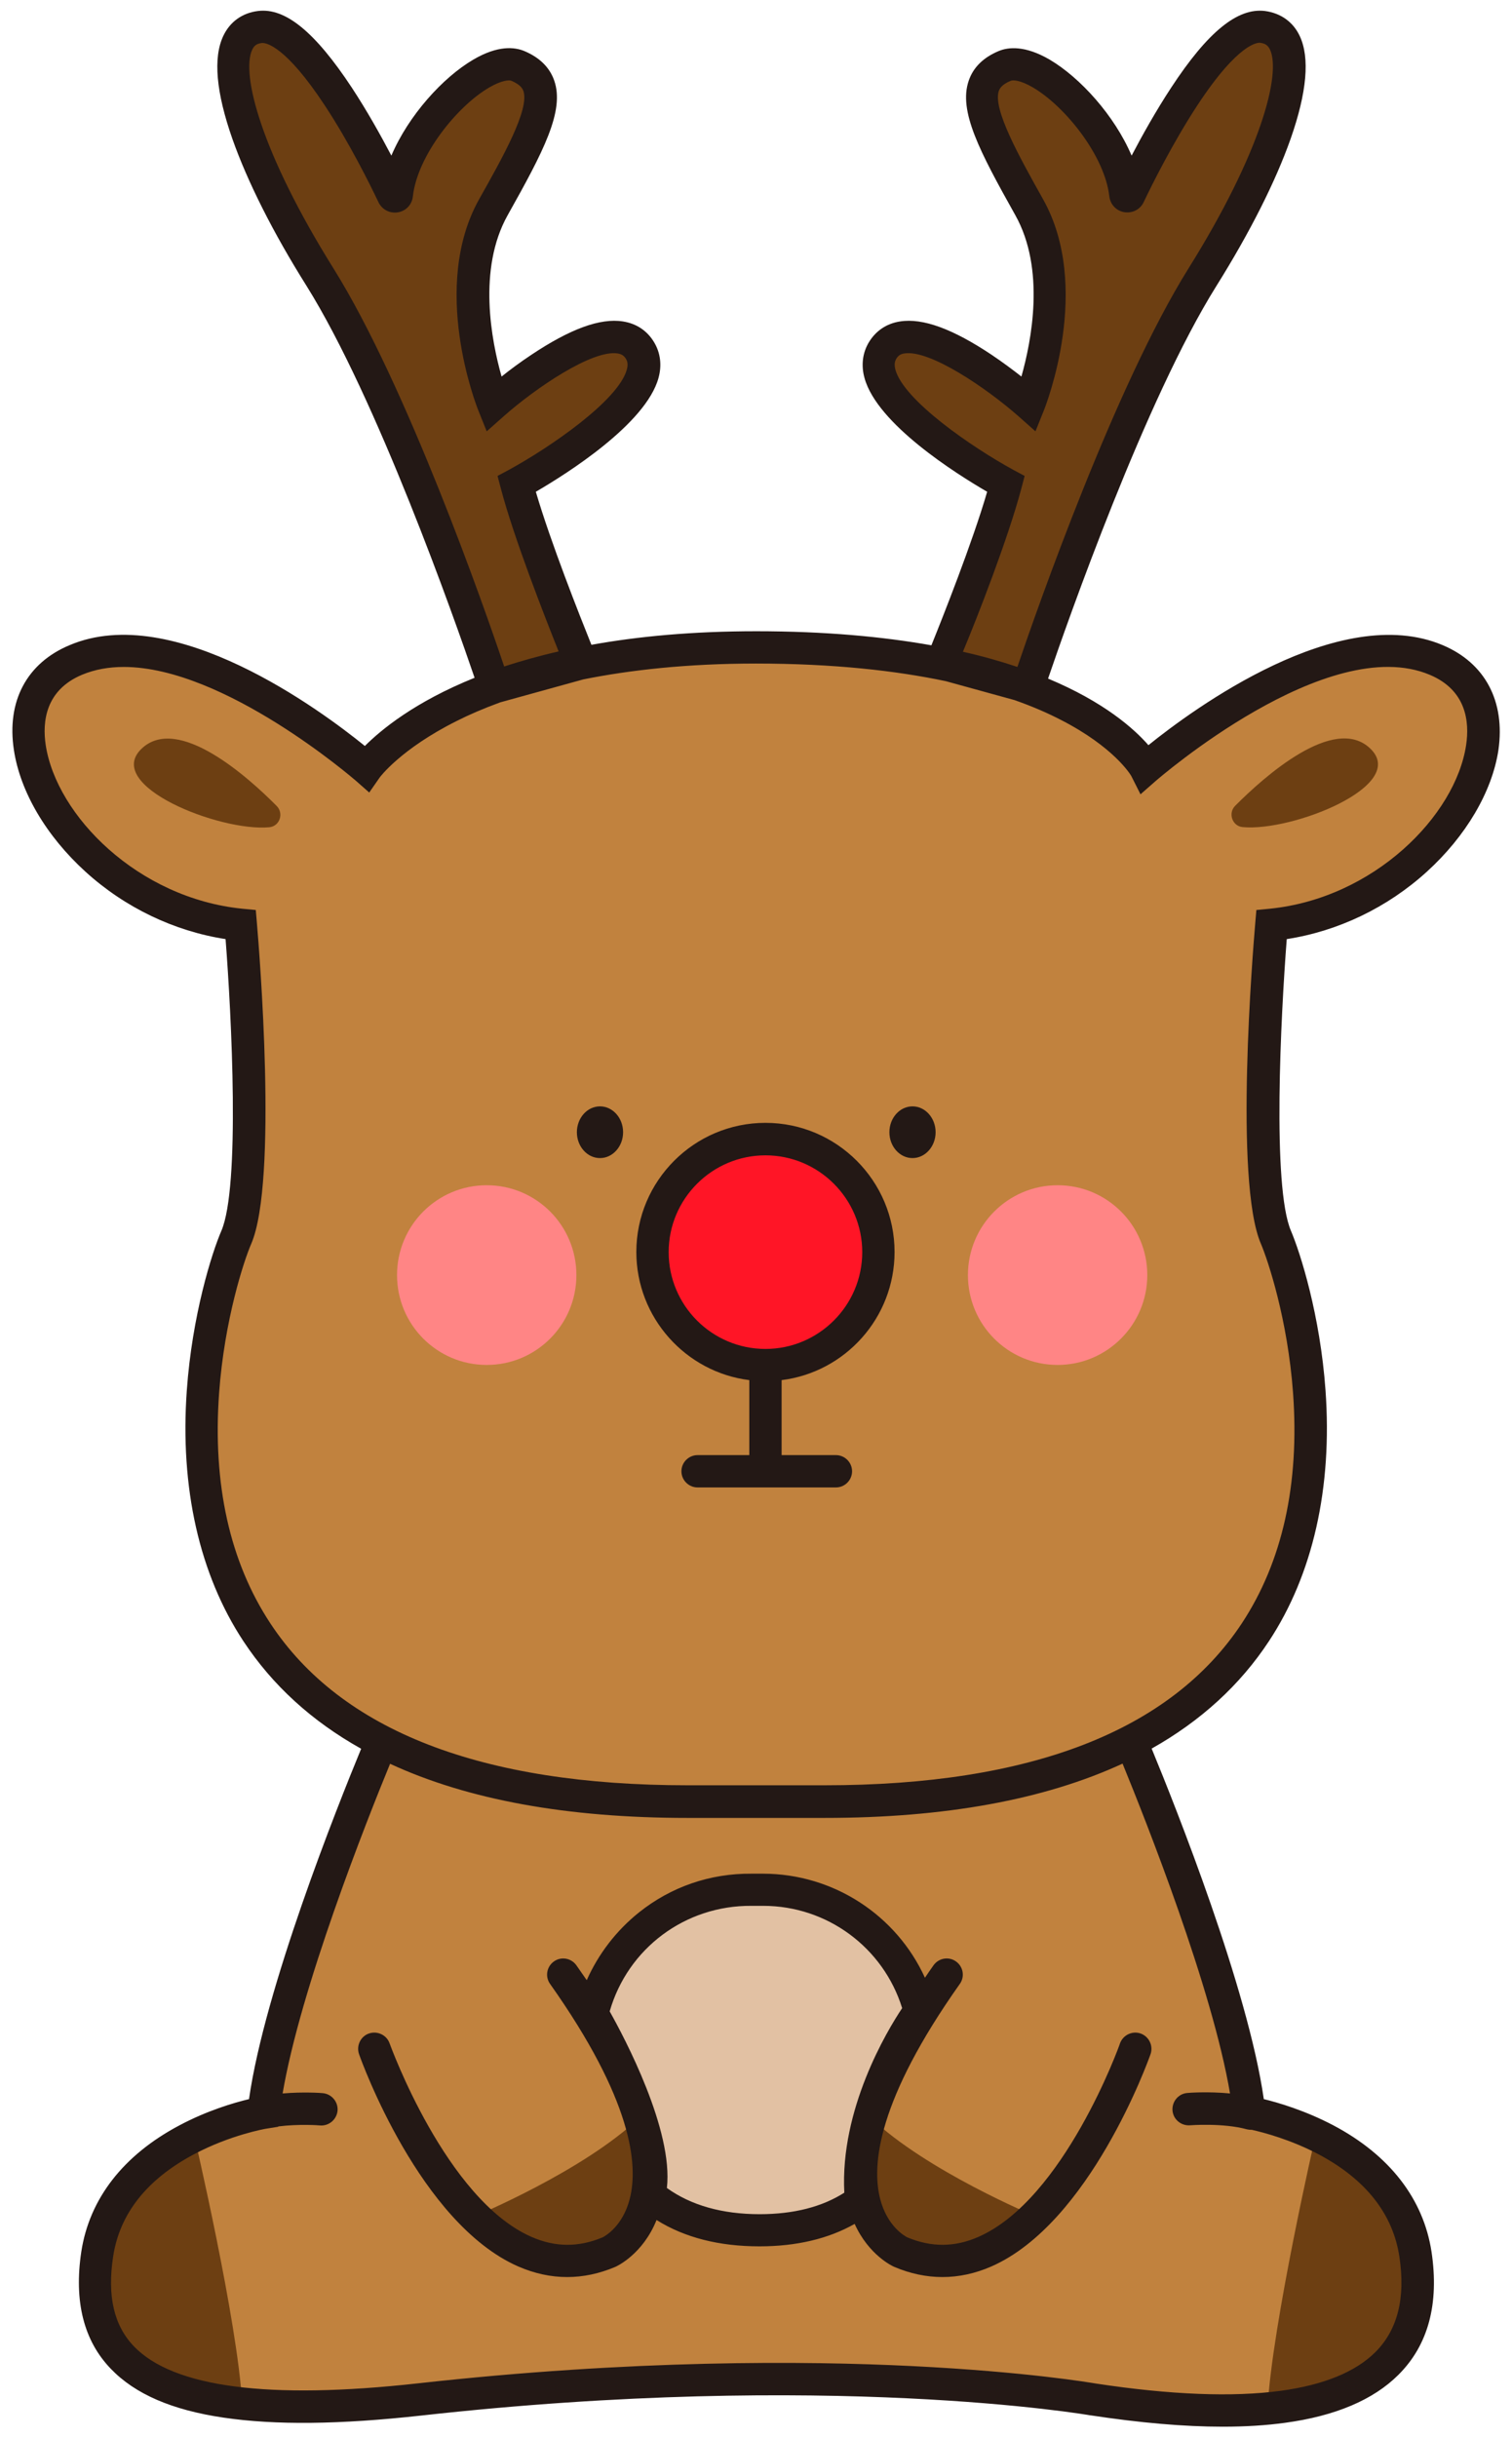 <?xml version="1.0" encoding="utf-8"?>
<!-- Generator: Adobe Illustrator 27.7.0, SVG Export Plug-In . SVG Version: 6.00 Build 0)  -->
<svg version="1.1" id="레이어_1" xmlns="http://www.w3.org/2000/svg" xmlns:xlink="http://www.w3.org/1999/xlink" x="0px"
	 y="0px" width="935.7px" height="1508.1px" viewBox="0 0 935.7 1508.1" style="enable-background:new 0 0 935.7 1508.1;"
	 xml:space="preserve">
<style type="text/css">
	.st0{fill:#C1823E;}
	.st1{fill:#E2C1A3;}
	.st2{fill:#FF1526;}
	.st3{fill:#FF8585;}
	.st4{fill:#6D3F12;}
	.st5{fill:#231815;}
</style>
<g>
	<path class="st0" d="M786.9,572.2c0,0-13.4,155.8,2.7,193.4c12.7,29.5,73.3,227.9-89.7,311.8c9.4,22.3,65.1,157.6,73.2,229.8
		c0,0,92,15.3,103,87.6s-41.6,113.9-199.4,89.8c0,0-160.7-28.5-417.1,0c-158.6,17.6-210.3-17.5-199.4-89.8s103-87.6,103-87.6
		c8-72.1,63.6-207,73.1-229.7c-163.4-83.8-102.7-282.4-90-311.9c16.1-37.6,2.7-193.4,2.7-193.4C41.4,561.5-23.1,437.9,46.8,408.4
		c69.8-29.5,179.9,67.1,179.9,67.1s52.2-74.8,241.1-74.8c201.3,0,241.1,74.8,241.1,74.8s110.1-96.7,179.9-67.1
		C958.7,437.9,894.3,561.5,786.9,572.2z"/>
	<path class="st1" d="M401.7,1357.9c9.6-35.5-35.2-112.1-35.2-112.1c10.5-43.6,50.1-77.1,98.5-76.7c2.5,0,4.9,0,7.2,0
		c46.9,0,85.9,32.3,96.9,75.1c0,0-42.2,58.2-36.3,117.3c-15.1,11.4-35.5,18.3-62.8,18.3C439.9,1380,417.8,1371.6,401.7,1357.9"/>
	<path class="st2" d="M543.6,774.7c0,38.6-31.3,69.9-69.9,69.9s-69.9-31.3-69.9-69.9s31.3-69.9,69.9-69.9S543.6,736.1,543.6,774.7z"
		/>
	<path class="st3" d="M356.7,789c0,30.7-24.8,55.6-55.5,55.6s-55.5-24.9-55.5-55.6s24.8-55.6,55.5-55.6S356.7,758.3,356.7,789z
		 M654.5,733.4c-30.6,0-55.5,24.9-55.5,55.6s24.8,55.6,55.5,55.6c30.6,0,55.5-24.9,55.5-55.6S685.2,733.4,654.5,733.4z"/>
	<path class="st4" d="M120.2,1321.6c0,0,26.8,114.4,29.7,165.8c0,0-80.9-2.9-90.2-61.3C50.3,1367.3,91.7,1332.5,120.2,1321.6z
		 M814.1,1321.6c0,0-26.8,116.3-29.7,168.6c0,0,80.9-3,90.2-62.3C884.1,1368.1,842.7,1332.7,814.1,1321.6z M381,1391.1
		c36.8-24.9,14.8-80.8,14.8-80.8c-34.6,33.1-101.8,61-101.8,61C301.6,1379.4,344.2,1416,381,1391.1z M640.5,1371.3
		c0,0-67.2-27.9-101.8-61c0,0-22,55.9,14.8,80.8C590.2,1416,632.8,1379.4,640.5,1371.3z M359.7,410.5c0,0-29.6-71.7-39.9-110.9
		c0,0,95-51.6,76.4-82.6s-90.8,33-90.8,33s-28.5-71.1,0-121.8c27.9-49.7,41.3-76.4,15.1-87.4c-20.9-8.8-70.4,40.1-74.8,79.6
		c-0.1,1.3-1.9,1.6-2.4,0.4C233.4,100.1,190,13,160.9,16.7c-33,4.1-14.5,72.3,37.2,154.8s108,253.7,108,253.7L359.7,410.5z
		 M636.2,425.3c0,0,56.4-171.2,108-253.7s70.2-150.7,37.2-154.8c-29.1-3.6-72.5,83.4-82.4,104.1c-0.6,1.2-2.3,0.9-2.4-0.4
		c-4.5-39.6-53.9-88.4-74.8-79.6c-26.1,11-12.7,37.7,15.1,87.4c28.5,50.7,0,121.8,0,121.8s-72.3-64-90.8-33
		c-18.6,31,76.4,82.6,76.4,82.6c-10.3,39.2-39.9,110.9-39.9,110.9L636.2,425.3z M166.6,511.9c6.5-0.6,9.2-8.6,4.6-13.2
		c-17.4-17.6-61.1-56.9-83.6-35.4C63.8,486.1,135.9,514.7,166.6,511.9z M848,463.2c-22.4-21.5-66.1,17.8-83.6,35.4
		c-4.6,4.6-1.8,12.6,4.6,13.2C799.7,514.7,871.9,486.1,848,463.2z"/>
	<path class="st5" d="M892.8,399.2c-63.9-27-154.3,39.5-182.1,61.9c-8.9-10.2-27.4-26.7-62.1-41.2c12.1-35.5,60.3-172.9,104.2-243
		c20.7-33.1,36.6-64.6,45.9-91c10.1-28.8,12-50.2,5.6-63.7c-4.1-8.7-11.8-14.1-21.5-15.4c-16.9-2.1-35.4,12.9-58,47.4
		c-9.4,14.3-18,29.7-24.5,42.1c-10.6-24.9-31.9-48.3-50.7-59.4C634.3,28,624,29.1,618,31.6c-9.5,4-15.7,10.1-18.5,18.3
		c-6.5,18.8,6.8,43.9,28.8,83.2c18.8,33.5,10,78,3.8,99.9c-5.1-4-11.5-8.8-18.5-13.5c-24-16-42.5-22.8-56.6-20.6
		c-8.4,1.3-15,5.8-19.3,12.9c-3.9,6.5-4.9,14.2-2.7,22.1c7.8,28.5,56.8,59.3,75.9,70.4c-9.1,31.3-27.4,77.4-34.5,95
		c-29.8-5.3-65.6-8.7-108.4-8.7c-39.5,0-73.3,3.2-102,8.4c-7.2-17.9-25.3-63.6-34.4-94.7c19.1-11.1,68.1-42,75.9-70.4
		c2.2-7.9,1.2-15.6-2.7-22.1c-4.3-7.2-11-11.6-19.3-12.9c-14.1-2.2-32.6,4.6-56.6,20.6c-7.1,4.7-13.5,9.5-18.5,13.5
		c-6.2-21.9-15-66.4,3.8-99.9c22.1-39.4,35.3-64.4,28.8-83.2c-2.8-8.1-9-14.3-18.5-18.3c-6-2.5-16.3-3.7-31.6,5.3
		c-18.8,11-40.1,34.5-50.7,59.4c-6.5-12.4-15.1-27.8-24.5-42.1c-22.7-34.4-41.1-49.5-58-47.4c-9.8,1.2-17.4,6.7-21.5,15.4
		c-6.4,13.5-4.5,34.9,5.6,63.7c9.3,26.4,25.1,57.9,45.9,91c43.6,69.8,91.6,206.1,104,242.5c-37.2,15-58,32.3-67.9,42.2
		c-27-21.9-118.3-89.7-182.7-62.4C16.5,410.3,4,434,8.6,464.1c3.9,25.8,20,53.2,44.3,75.3c24.4,22.2,54.9,36.8,86.7,41.7
		c3.7,47.7,9.1,153.2-2.6,180.5c-6,13.9-18.1,52.4-21.4,98.8c-4.3,60.2,7.8,113.8,35,155.1c18,27.3,42.3,49.5,72.9,66.6
		c-15.1,36.6-59.6,148.3-69.4,216.8c-9.2,2.2-25.7,7-43,16.2c-34.8,18.4-55.8,45.5-60.8,78.3c-4.6,30.6,1.5,55,18.3,72.4
		c15,15.6,37.8,25.5,69.8,30.2c31.8,4.7,71.8,4.3,122.3-1.3c251.7-28,412.7-0.4,414.2-0.1h0.2c30.3,4.6,57.6,7,81.6,7
		c14,0,26.8-0.8,38.5-2.4c31.1-4.2,54.7-14.2,70.2-29.7c18.5-18.4,25.3-44,20.5-76.1c-5-32.8-26-59.9-60.8-78.3
		c-17.3-9.1-33.9-14-43-16.2c-9.8-68.5-54.4-180.5-69.4-216.9c30.4-17.1,54.7-39.3,72.6-66.5c27.2-41.3,39.3-94.9,35-155.1
		c-3.3-46.4-15.5-84.9-21.4-98.8c-11.7-27.3-6.3-132.8-2.6-180.5c31.8-4.9,62.3-19.5,86.7-41.7c24.2-22,40.4-49.5,44.3-75.3
		C931.6,434,919.1,410.3,892.8,399.2z M632.1,302.1l2-7.6l-6.9-3.7c-25.5-13.9-67.9-43-73.1-62.1c-0.9-3.5-0.2-5.3,0.5-6.6
		c1.2-2.1,2.8-3.1,5.2-3.4c15.6-2.4,50.5,21.3,70.4,38.8l10.6,9.4l5.3-13.2c1.2-3.1,29.9-76.1-0.6-130.4
		c-14.6-26.1-31.2-55.7-27.4-67c0.4-1,1.3-3.8,7.4-6.3c1.5-0.6,6-0.4,13.7,4.1c20.1,11.8,44.5,42.4,47.3,67.4c0.6,5,4.3,9,9.3,9.8
		s9.9-1.7,12-6.3c4.9-10.3,18-36.7,33.3-60c25.6-38.9,37.5-38.7,38.8-38.5c3.5,0.4,4.9,2,6,4.1c7.1,15-5.6,63.8-50.4,135.5
		c-45.3,72.5-93.3,209.5-105.9,246.6c-10.1-3.4-21.3-6.6-33.7-9.4C604.9,381.8,624,332.8,632.1,302.1z M206.5,166.3
		C161.7,94.6,149,45.8,156.1,30.7c1-2.1,2.4-3.7,6-4.1c0.1,0,0.2,0,0.4,0c2.5,0,14.5,2.2,38.4,38.5c15.4,23.3,28.4,49.7,33.3,60
		c2.2,4.6,7,7.1,12,6.3s8.8-4.8,9.3-9.9c2.8-25.1,27.2-55.7,47.3-67.4c7.8-4.5,12.3-4.7,13.7-4.1c6.1,2.6,7,5.3,7.4,6.3
		c3.9,11.3-12.7,40.9-27.4,67c-30.4,54.3-1.8,127.3-0.6,130.4l5.3,13.2l10.6-9.4c19.9-17.6,54.8-41.2,70.4-38.8
		c2.5,0.4,4,1.4,5.2,3.4c0.7,1.2,1.5,3.1,0.5,6.6c-5.2,19.1-47.6,48.2-73.1,62.1l-6.9,3.7l2,7.6c8,30.5,27.1,79.2,35.8,101
		c-12.3,2.8-23.5,6-33.7,9.3C299.4,374.8,251.6,238.6,206.5,166.3z M761.2,1295.4c-13.6-1.3-25.7-0.4-26.4-0.3
		c-5.5,0.4-9.6,5.3-9.2,10.8c0.4,5.5,5.3,9.6,10.8,9.2c0.2,0,20.4-1.6,35.3,2.5c0.9,0.2,1.8,0.3,2.6,0.3c0.1,0,0.3,0,0.4,0
		c7.1,1.6,24,6,41.4,15.2c29.1,15.5,45.9,36.8,49.9,63.3c3.9,25.5-1.1,45.3-14.8,59c-12.3,12.3-32.1,20.4-58.7,24
		c-29.7,4-68.2,2.5-114.3-4.5c-3-0.5-42.8-7.3-113.5-10.8c-66.3-3.3-173.2-4.1-306.3,10.7c-92,10.2-151.1,2.5-175.5-22.9
		c-12.4-12.9-16.6-31.1-12.9-55.5c4-26.5,20.8-47.8,49.9-63.3c22.7-12.1,44.6-15.9,44.8-15.9l7.5-1.2v-0.2
		c12.7-1.6,25.5-0.7,25.9-0.6c5.5,0.4,10.3-3.7,10.8-9.2c0.4-5.5-3.7-10.3-9.2-10.8c-0.7-0.1-11.9-0.9-24.8,0.2
		c11-65,51.6-167.8,66.5-204c48.2,22.3,109.7,33.5,184.1,33.5h84.8c74.5,0,136.1-11.3,184.4-33.6
		C709.4,1127.2,750.2,1230.3,761.2,1295.4z M907.3,461.1c-6.6,43.7-57,94.7-121.5,101.2l-8.3,0.8l-0.7,8.3
		c-1.4,16.2-13.2,159.4,3.5,198.2c4.4,10.3,16.6,47,19.9,92.3c4.1,56.5-6.6,104.5-31.7,142.6c-43.9,66.5-130.7,100.2-258.2,100.2
		h-84.8c-127.5,0-214.4-33.7-258.2-100.2c-25.1-38.1-35.8-86.1-31.7-142.6c3.3-45.3,15.4-82,19.9-92.3c16.6-38.8,4.9-182,3.5-198.2
		l-0.7-8.3l-8.3-0.8c-64.7-6.5-115-57.6-121.7-101.2c-2.2-14.6-0.1-34,22.3-43.5c8.1-3.4,16.8-4.9,26-4.9
		c62.4,0,142.5,69.5,143.5,70.3l8.4,7.4l6.4-9.2c0.1-0.2,13-17.7,47.8-35.1c7.5-3.8,16.5-7.7,26.9-11.5l51.4-14.2
		c28.9-5.8,64.2-9.8,106.8-9.8c48.5,0,87.1,4.5,117.5,10.9l42.5,11.7c11.7,4.1,21.3,8.4,29.2,12.5c32.3,16.7,42.5,33.4,43.1,34.5
		l5.7,11.3l9.7-8.5c1.1-0.9,106.1-92.2,169.4-65.4C907.4,427.1,909.5,446.5,907.3,461.1z M579,700.6c0,8.8-6.4,16-14.3,16
		s-14.3-7.2-14.3-16s6.4-16,14.3-16S579,691.8,579,700.6z M473.7,694.8c-44.1,0-79.9,35.9-79.9,79.9c0,40.7,30.6,74.4,69.9,79.3
		v46.4h-32c-5.5,0-10,4.5-10,10s4.5,10,10,10h85.6c5.5,0,10-4.5,10-10s-4.5-10-10-10h-33.6V854c39.4-4.9,69.9-38.6,69.9-79.3
		C553.6,730.7,517.8,694.8,473.7,694.8z M473.7,834.7c-33.1,0-59.9-26.9-59.9-59.9s26.9-59.9,59.9-59.9s59.9,26.9,59.9,59.9
		S506.7,834.7,473.7,834.7z M605.6,1384.1c-14.7,6.5-29.2,6.6-44.2,0.3c-1.2-0.6-12.3-6.6-16.7-23.7c-5.5-21.2-1.4-61.5,49.3-133.1
		c3.2-4.5,2.1-10.7-2.4-13.9c-4.5-3.2-10.7-2.1-13.9,2.4c-1.8,2.6-3.6,5.1-5.3,7.7c-17.6-38.6-56.4-64.3-100.1-64.4
		c-2.3,0-4.7,0-7.2,0c-25.7-0.2-49.8,8.1-69.7,24c-14,11.2-25.1,25.7-32.3,41.9c-2.1-3-4.2-6.1-6.4-9.2c-3.2-4.5-9.4-5.6-13.9-2.4
		s-5.6,9.4-2.4,13.9c50.7,71.6,54.8,111.9,49.3,133.1c-4.4,17.1-15.5,23.1-16.7,23.7c-15,6.3-29.4,6.2-44.2-0.3
		c-52.9-23.3-87.3-118.7-87.7-119.7c-1.8-5.2-7.6-7.9-12.8-6.1s-7.9,7.6-6.1,12.8c1.5,4.3,37.6,104.5,98.4,131.3
		c10.1,4.4,20.2,6.6,30.4,6.6c9.9,0,19.9-2.1,29.8-6.3l0.2-0.1c0.7-0.3,16.8-7.7,25.3-28.9c17.4,10.9,38.8,16.3,63.7,16.3
		c22.9,0,42.7-4.7,58.9-13.9c8.7,19.3,23.5,26.2,24.3,26.5l0.2,0.1c9.9,4.2,19.9,6.3,29.8,6.3c10.2,0,20.4-2.2,30.4-6.6
		c60.8-26.8,96.9-127,98.4-131.3c1.8-5.2-0.9-10.9-6.1-12.8c-5.2-1.8-10.9,0.9-12.8,6.1C692.9,1265.4,658.5,1360.8,605.6,1384.1z
		 M522.5,1356.8c-13.8,8.8-31.4,13.3-52.4,13.3c-23.2,0-42.5-5.5-57.4-16.2c4.1-35.9-26.3-93.1-35.4-109.3
		c11.2-39,46.7-65.6,87.7-65.3c2.5,0,4.9,0,7.3,0c39.7,0,74.4,25.9,86,63.3C548.8,1256.8,519.8,1305.2,522.5,1356.8z M385.6,700.6
		c0,8.8-6.4,16-14.3,16s-14.3-7.2-14.3-16s6.4-16,14.3-16S385.6,691.8,385.6,700.6z"/>
</g>
</svg>

